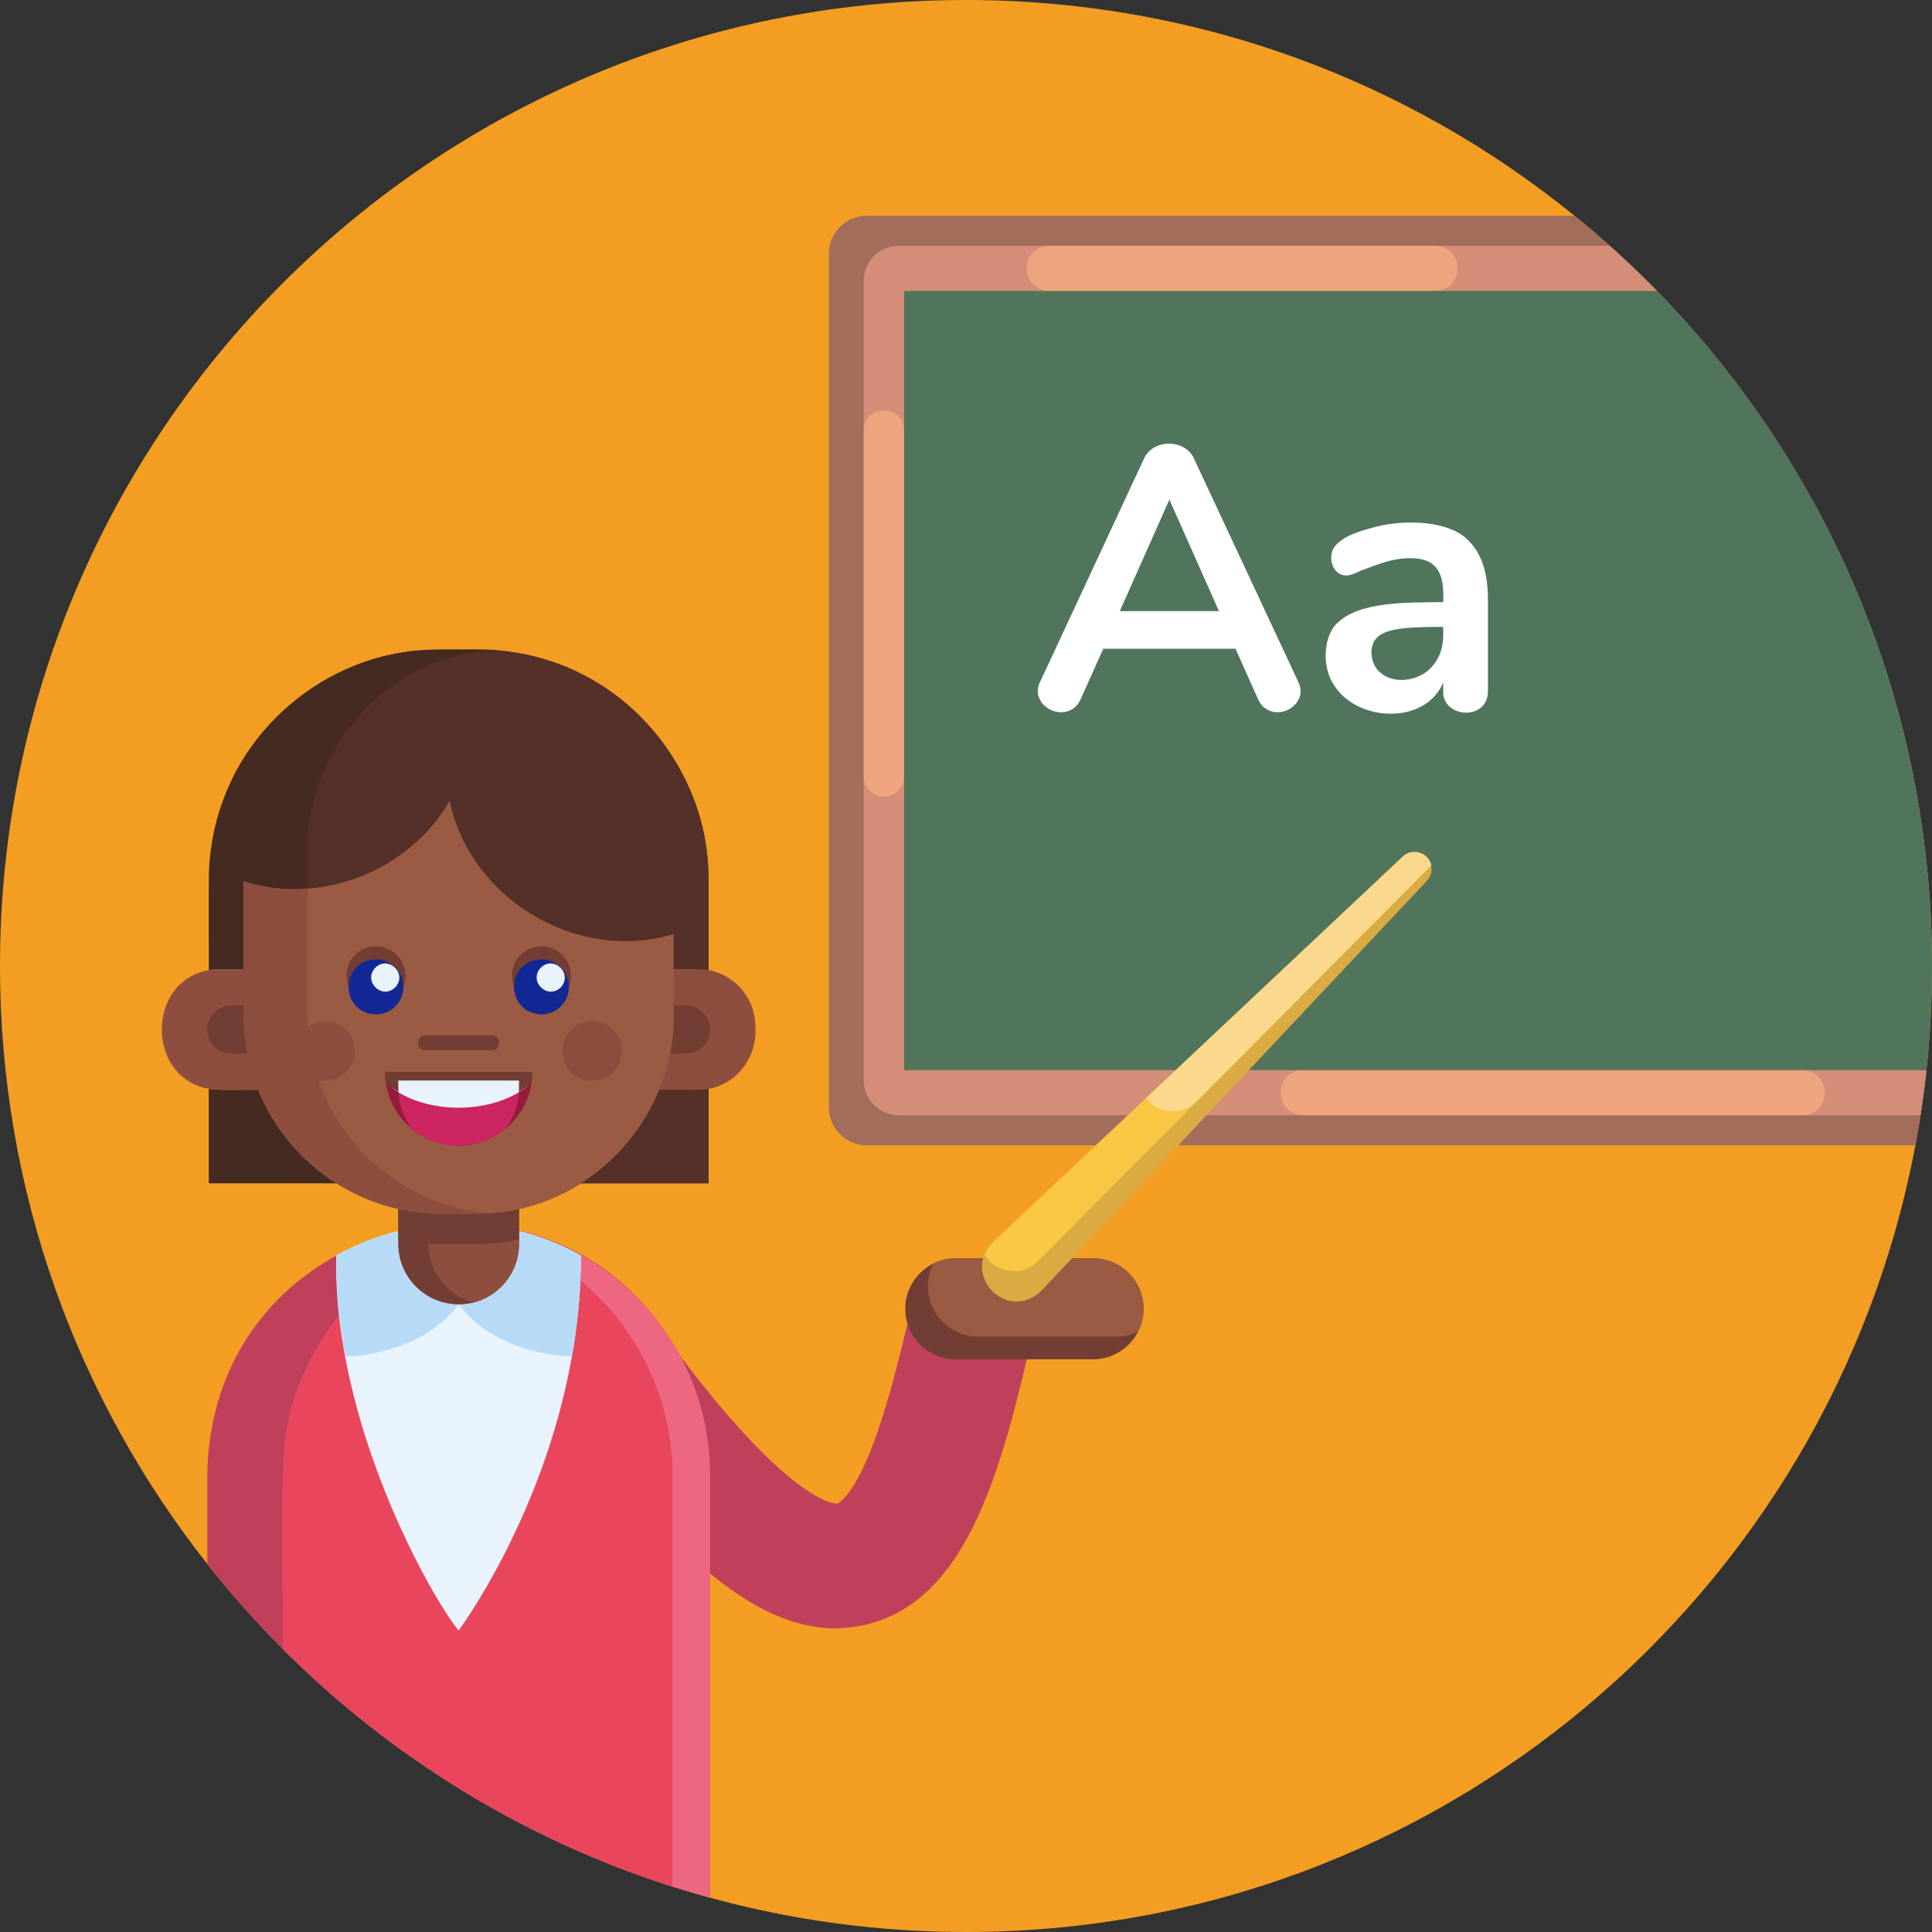 <svg id="Icons" enable-background="new 0 0 512 512" height="512" viewBox="0 0 512 512" width="512" xmlns="http://www.w3.org/2000/svg" xmlns:xlink="http://www.w3.org/1999/xlink"><rect x="0" y="0" width="512" height="512" fill="#333333" stroke="none"/><clipPath id="SVGID_2_"><path id="SVGID_5_" d="m121.547 345.658c-8.834 0-15.996-7.162-15.996-15.996v-15.906c.841-21.214 31.151-21.216 31.992 0v15.906c.001 8.834-7.161 15.996-15.996 15.996z"/></clipPath><clipPath id="SVGID_4_"><path id="SVGID_7_" d="m125.897 180.352h-8.7c-29.082 0-52.658 23.576-52.658 52.658v36.041c0 29.082 23.576 52.658 52.658 52.658h8.7c29.082 0 52.658-23.576 52.658-52.658v-36.041c0-29.082-23.575-52.658-52.658-52.658z"/></clipPath><g><path d="m512 256c0 9.32-.5 18.53-1.47 27.59-.43 4.02-.95 8.01-1.57 11.98-.41 2.66-.87 5.31-1.37 7.95-22.27 118.68-126.45 208.48-251.59 208.48-23.49 0-46.23-3.16-67.84-9.09-3.36-.92-6.69-1.91-9.99-2.96-39.41-12.56-74.69-34.41-103.24-62.98-7.09-7.1-13.77-14.6-19.99-22.49-34.4-43.59-54.94-98.64-54.94-158.48 0-141.38 114.62-256 256-256 61.13 0 117.25 21.43 161.27 57.18 3.18 2.57 6.29 5.23 9.33 7.95 4.31 3.86 8.49 7.85 12.53 11.98 45.08 46.16 72.87 109.28 72.87 178.89z" fill="#f39e22"/><g><g><g><path d="m239.61 283.59v-206.48h199.52c-6.902-7.043-14.19-13.716-21.86-19.93h-187.62c-5.5 0-9.97 4.47-9.97 9.97v226.41c0 5.5 4.47 9.96 9.97 9.96h277.94c1.252-6.605 2.223-13.23 2.94-19.93z" fill="#a26d5a"/><path d="m239.61 283.59v-206.48h199.52c-4.04-4.13-8.22-8.12-12.53-11.98h-188.4c-5.15 0-9.32 4.17-9.32 9.31v211.82c0 5.14 4.17 9.31 9.32 9.31h270.76c.62-3.97 1.14-7.96 1.57-11.98z" fill="#d48d77"/><g fill="#eea47d"><path d="m239.611 114.109v91.637c0 2.964-2.403 5.368-5.368 5.368-2.964 0-5.368-2.403-5.368-5.368v-91.637c.208-7.068 10.511-7.118 10.736 0z"/><path d="m380.344 77.113h-102.299c-3.309 0-5.992-2.683-5.992-5.992s2.683-5.992 5.992-5.992h102.298c7.903.261 7.958 11.703.001 11.984z"/><path d="m477.654 295.575h-132.298c-7.892-.256-7.966-11.7 0-11.984h132.298c7.892.256 7.966 11.699 0 11.984z"/></g></g><path d="m512 256c0 9.32-.5 18.53-1.47 27.59h-270.92v-206.48h199.52c45.08 46.16 72.87 109.28 72.87 178.89z" fill="#50755c"/></g><g fill="#fff"><path d="m344.04 180.68-27.57-59.04c-2.31-5.399-11.04-5.404-13.34 0 0 0-27.48 59.04-27.48 59.04-2.712 5.236 3.96 10.086 8.56 7.22.93-.57 1.66-1.45 2.19-2.64l5.98-13.34h35.04l5.97 13.34c.53 1.19 1.26 2.07 2.19 2.64 4.652 2.876 11.147-2.009 8.46-7.22zm-47.28-18.72 13.14-29.56 13.14 29.56z"/><path d="m389.39 143.5c-4.913-5.516-16.64-5.919-24.59-3.94-4.317 1.149-8.598 2.249-11.15 5.33-1.919 2.721-.531 7.741 3.23 7.62.8 0 2.06-.44 3.79-1.3 4.822-1.786 8.259-3.241 12.94-3.28 7.766-.097 9.164 4.715 8.86 11.64-10.211.135-22.561-.221-28.42 5.88-3.51 3.802-3.635 11.74-.45 16.22 6.055 9.642 24.093 10.55 28.87-.79v2.19c-.282 5.452 6.747 7.498 10.25 4.23 1.06-1.03 1.6-2.44 1.6-4.23v-24.29c0-6.84-1.65-11.93-4.93-15.28zm-6.92 24.74c0 3.51-1.05 6.38-3.14 8.61-3.125 3.541-9.929 4.737-13.64 1.29-2.551-2.113-3.156-7.017-.64-9.31 1.06-.99 2.82-1.69 5.27-2.09 2.561-.472 7.864-.645 12.15-.6z"/></g></g><g><g id="Person1_2_"><g id="Arm_5_"><path d="m221.433 431.539c-20.449 0-42.436-17.937-71.778-58.035l26.631-19.488c33.323 45.537 45.529 44.5 45.638 44.467.032-.006 3.477-1.359 8.202-12.63 4.754-11.341 8.599-27.315 12.13-42.704l32.164 7.379c-8.795 37.391-17.876 80.24-52.987 81.011z" fill="#c0405c"/></g><g id="Hand_5_"><path d="m239.909 346.839c.003 7.387 5.988 13.394 13.39 13.39h36.36c7.461.02 13.418-6.142 13.39-13.39-.002-7.402-5.988-13.388-13.39-13.39h-36.36c-7.252-.029-13.407 5.921-13.39 13.39z" fill="#723e33"/><path d="m245.909 340.839c.003 7.387 5.988 13.394 13.39 13.39h36.36c2.15 0 4.17-.5 5.97-1.4 4.525-8.617-2.179-19.563-11.97-19.38h-36.36c-2.15 0-4.18.51-5.98 1.41-.9 1.8-1.41 3.83-1.41 5.98z" fill="#9b5b42"/></g><g id="Body_7_"><g><path d="m188.16 390.81v112.1c-52.985-14.5-99.681-45.896-133.22-88.43v-23.67c.941-69.526 92.229-91.823 125.38-31.37 5.012 9.339 7.837 20.039 7.84 31.37z" fill="#c0405c"/><path d="m188.16 390.81v112.1c-43.056-11.748-82.364-34.981-113.23-65.94.416-10.597-1.206-50.354 1.45-60.03 4.157-20.148 18.257-37.802 36.9-46.45 5.784-2.713 11.952-4.572 18.27-5.55 21.156 3.179 39.06 16.336 48.77 34.5 5.012 9.339 7.837 20.039 7.84 31.37z" fill="#ee6781"/><path d="m178.17 390.81v109.14c-39.41-12.56-74.69-34.41-103.24-62.98.416-10.597-1.206-50.354 1.45-60.03 5.02-24.75 25.251-45.407 49.88-50.96 29.793 6.082 52.185 34.145 51.91 64.83z" fill="#e9465e"/></g><g><path d="m153.963 332.712c0 9.32-.9 18.29-2.4 26.77-7.5 42.43-30.02 72.62-30.02 72.62-7.134-8.591-33.479-55.044-32.42-99.39 5.1-2.84 10.62-5.04 16.43-6.47v3.42c0 8.839 7.158 15.999 15.99 16 8.84 0 16-7.17 16-16v-3.42c5.81 1.43 11.32 3.62 16.42 6.47z" fill="#e8f3fc"/><g fill="#b7dbf6"><path d="m153.963 332.712c0 9.32-.9 18.29-2.4 26.77 0 0-19.69-.01-30.02-13.82 8.84 0 16-7.17 16-16v-3.42c5.81 1.43 11.32 3.62 16.42 6.47z"/><path d="m121.543 345.662c-10.32 13.81-30.01 13.82-30.01 13.82-1.51-8.48-2.41-17.45-2.41-26.77 5.1-2.84 10.62-5.04 16.43-6.47v3.42c.001 8.839 7.158 15.999 15.99 16z"/></g></g></g><g id="HEAD_7_"><g id="Ears_6_"><g fill="#8e4e3f"><path d="m86.156 272.025c.735 8.918-6.141 16.844-15.197 16.795h-12.839c-20.319-.497-20.319-31.496 0-31.992h12.839c8.393 0 15.197 6.804 15.197 15.197z"/><path d="m200.172 272.025c.735 8.918-6.141 16.844-15.197 16.795h-12.839c-20.319-.497-20.319-31.496 0-31.992h12.839c8.393 0 15.197 6.804 15.197 15.197z"/></g><g fill="#723e33"><path d="m91.543 272.824c0 3.52-2.853 6.373-6.373 6.373h-23.907c-3.52 0-6.373-2.853-6.373-6.373s2.853-6.373 6.373-6.373h23.907c3.52 0 6.373 2.853 6.373 6.373z"/><path d="m188.205 272.824c0 3.52-2.853 6.373-6.373 6.373h-23.907c-3.52 0-6.373-2.853-6.373-6.373s2.853-6.373 6.373-6.373h23.907c3.52 0 6.373 2.853 6.373 6.373z"/></g></g><g id="Neck_6_"><path clip-path="url(#SVGID_2_)" d="m121.547 345.658c-8.834 0-15.996-7.162-15.996-15.996v-15.906c.841-21.214 31.151-21.216 31.992 0v15.906c.001 8.834-7.161 15.996-15.996 15.996z" fill="#723e33"/><path clip-path="url(#SVGID_2_)" d="m129.547 345.658c-8.834 0-15.996-7.162-15.996-15.996v-15.906c.841-21.214 31.151-21.216 31.992 0v15.906c.001 8.834-7.161 15.996-15.996 15.996z" fill="#8e4e3f"/><path clip-path="url(#SVGID_2_)" d="m125.897 188.352h-8.7c-29.082 0-52.658 23.576-52.658 52.658v36.041c0 29.082 23.576 52.658 52.658 52.658h8.7c29.082 0 52.658-23.576 52.658-52.658v-36.041c0-29.082-23.575-52.658-52.658-52.658z" fill="#723e33"/></g><g id="Face_6_"><path clip-path="url(#SVGID_4_)" d="m125.897 180.352h-8.7c-29.082 0-52.658 23.576-52.658 52.658v36.041c0 29.082 23.576 52.658 52.658 52.658h8.7c29.082 0 52.658-23.576 52.658-52.658v-36.041c0-29.082-23.575-52.658-52.658-52.658z" fill="#8e4e3f"/><path clip-path="url(#SVGID_4_)" d="m142.897 180.352h-8.7c-29.082 0-52.658 23.576-52.658 52.658v36.041c0 29.082 23.576 52.658 52.658 52.658h8.7c29.082 0 52.658-23.576 52.658-52.658v-36.041c0-29.082-23.575-52.658-52.658-52.658z" fill="#9b5b42"/></g><g id="Blush_2_" fill="#8e4e3f"><path d="m164.855 278.515c0-4.372-3.544-7.916-7.916-7.916-10.489.388-10.486 15.446 0 15.832 4.371 0 7.916-3.544 7.916-7.916z"/><path d="m94.072 278.515c0-4.372-3.544-7.916-7.916-7.916-10.489.388-10.486 15.446 0 15.832 4.372 0 7.916-3.544 7.916-7.916z"/></g><path id="Mouth_2_" d="m121.548 296.41c-6.599 0-12.566-2.023-15.572-5.279-1.745-1.96 1.117-4.616 2.94-2.713 4.585 5.257 20.681 5.255 25.264 0 1.806-1.901 4.695.75 2.939 2.713-3.007 3.256-8.973 5.279-15.571 5.279z" fill="#723e33"/><g id="Mouth2_3_"><path d="m141.073 284.082c.076 10.639-8.839 19.614-19.53 19.52-9.655.019-17.845-7.083-19.269-16.576-.01-.008-.021-.016-.031-.024-.146-.972-.214-1.935-.22-2.92z" fill="#961b3b"/><path d="m137.543 288.342c.018 4.047-1.404 8.012-3.75 10.94-3.35 2.71-7.61 4.32-12.25 4.32s-8.89-1.61-12.24-4.32c-2.348-2.932-3.771-6.899-3.75-10.94z" fill="#cc2561"/><path id="Mouth2_4_" d="m139.76 285.328v2.559c-9.262 7.405-26.392 7.569-35.892.393v-2.952z" fill="#e8f3fc"/><path d="m102.244 287.001c1.02.875 2.142 1.68 3.352 2.404-.021-.352-.045-2.702-.045-3.059h31.992c0 .357-.01 2.705-.03 3.056 1.21-.725 2.317-1.526 3.337-2.401.144-.954.226-1.928.226-2.923h-39.058c0 .994.082 1.969.226 2.923z" fill="#723e33"/></g><g id="Nose1_5_"><path d="m130.318 278.34h-17.541c-2.624-.043-2.633-3.955 0-4h17.541c2.623.043 2.633 3.955 0 4z" fill="#723e33"/></g><g id="Eyes_7_"><path d="m107.446 258.615c0-4.323-3.504-7.827-7.827-7.827-10.371.384-10.368 15.272 0 15.654 4.323 0 7.827-3.504 7.827-7.827z" fill="#723e33"/><path d="m151.303 258.615c0-4.323-3.504-7.827-7.827-7.827-10.371.384-10.368 15.272 0 15.654 4.323 0 7.827-3.504 7.827-7.827z" fill="#723e33"/><path d="m106.911 261.537c0-4.028-3.265-7.293-7.293-7.293-9.654.333-9.651 14.253 0 14.585 4.028 0 7.293-3.265 7.293-7.292z" fill="#122894"/><path d="m104.72 261.688c3.376-3.551-1.702-8.628-5.253-5.252-3.375 3.551 1.703 8.628 5.253 5.252z" fill="#e8f3fc"/><path d="m150.769 261.537c0-4.028-3.265-7.293-7.293-7.293-9.654.333-9.651 14.253 0 14.585 4.028 0 7.293-3.265 7.293-7.292z" fill="#122894"/><path d="m148.577 261.688c3.376-3.551-1.702-8.628-5.253-5.252-3.375 3.551 1.703 8.628 5.253 5.252z" fill="#e8f3fc"/></g><g id="Hair1_1_"><path d="m186.39 288.75c-.559.134-10.812.047-11.68.07-4.17 10.27-11.48 18.92-20.75 24.77h33.8v-25.04c-.45.09-.91.15-1.37.2zm-118.01.07c-2.137-.081-11.116.232-13.05-.27v25.04h33.79c-9.26-5.85-16.57-14.5-20.74-24.77zm119.3-58.69c-.986-25.554-19.635-48.979-44.31-55.69-5.414-1.555-11.086-2.342-16.77-2.35-5.548.076-13.857-.274-19.27.68-20.854 3.009-39.41 17.579-47.36 37.08-2.603 6.291-4.144 12.991-4.53 19.87-.234 1.901-.057 24.887-.11 27.37 1.86-.441 7.236-.204 9.21-.26v-23.31c20.427 6.626 44.495-3.214 54.66-21.43 5.156 25.791 33.506 43.228 59.35 35.39v9.35c.685.016 6.902-.04 7.41.04.599.022 1.207.117 1.8.22-.026-1.858.073-25.901-.08-26.96z" fill="#442a21"/><g fill="#543029"><path d="m187.763 233.252v23.84c-1.86-.442-7.236-.204-9.21-.26v-9.35c-25.848 7.837-54.192-9.599-59.35-35.39-7.74 13.16-21.63 22.26-37.72 23.35v-10.12c-.383-30.576 28.477-58.568 59.01-51.631 4.806 1.122 9.481 2.819 13.87 5.071 20.188 10.076 33.613 31.92 33.4 54.49z"/><path d="m184.973 288.822c.96 0 1.89-.1 2.79-.27v25.04h-33.8c9.27-5.85 16.58-14.5 20.75-24.77z"/></g></g></g></g><g><path d="m263.17 329.143c-8.663 8.793 3.865 21.603 12.862 12.862 0 0 102.141-108.604 102.141-108.604 2.704-2.761.575-7.663-3.225-7.623-1.145-.014-2.284.389-3.175 1.223z" fill="#daab42"/><path d="m263.17 329.143c-1.047.99-1.81 2.164-2.291 3.422 3.009 4.966 10.156 5.829 14.213 1.64 24.617-24.771 79.175-79.687 104.199-104.878-.647-3.329-5.088-4.743-7.517-2.326-25.313 23.804-83.876 78.877-108.604 102.142z" fill="#f9c744"/><path d="m303.666 291.051c3.296 4.2 9.629 4.59 13.428.884.138-.111 62.051-62.479 62.197-62.607-.642-3.334-5.091-4.739-7.517-2.326 0 0-68.108 64.049-68.108 64.049z" fill="#fad98f"/></g></g></g></svg>